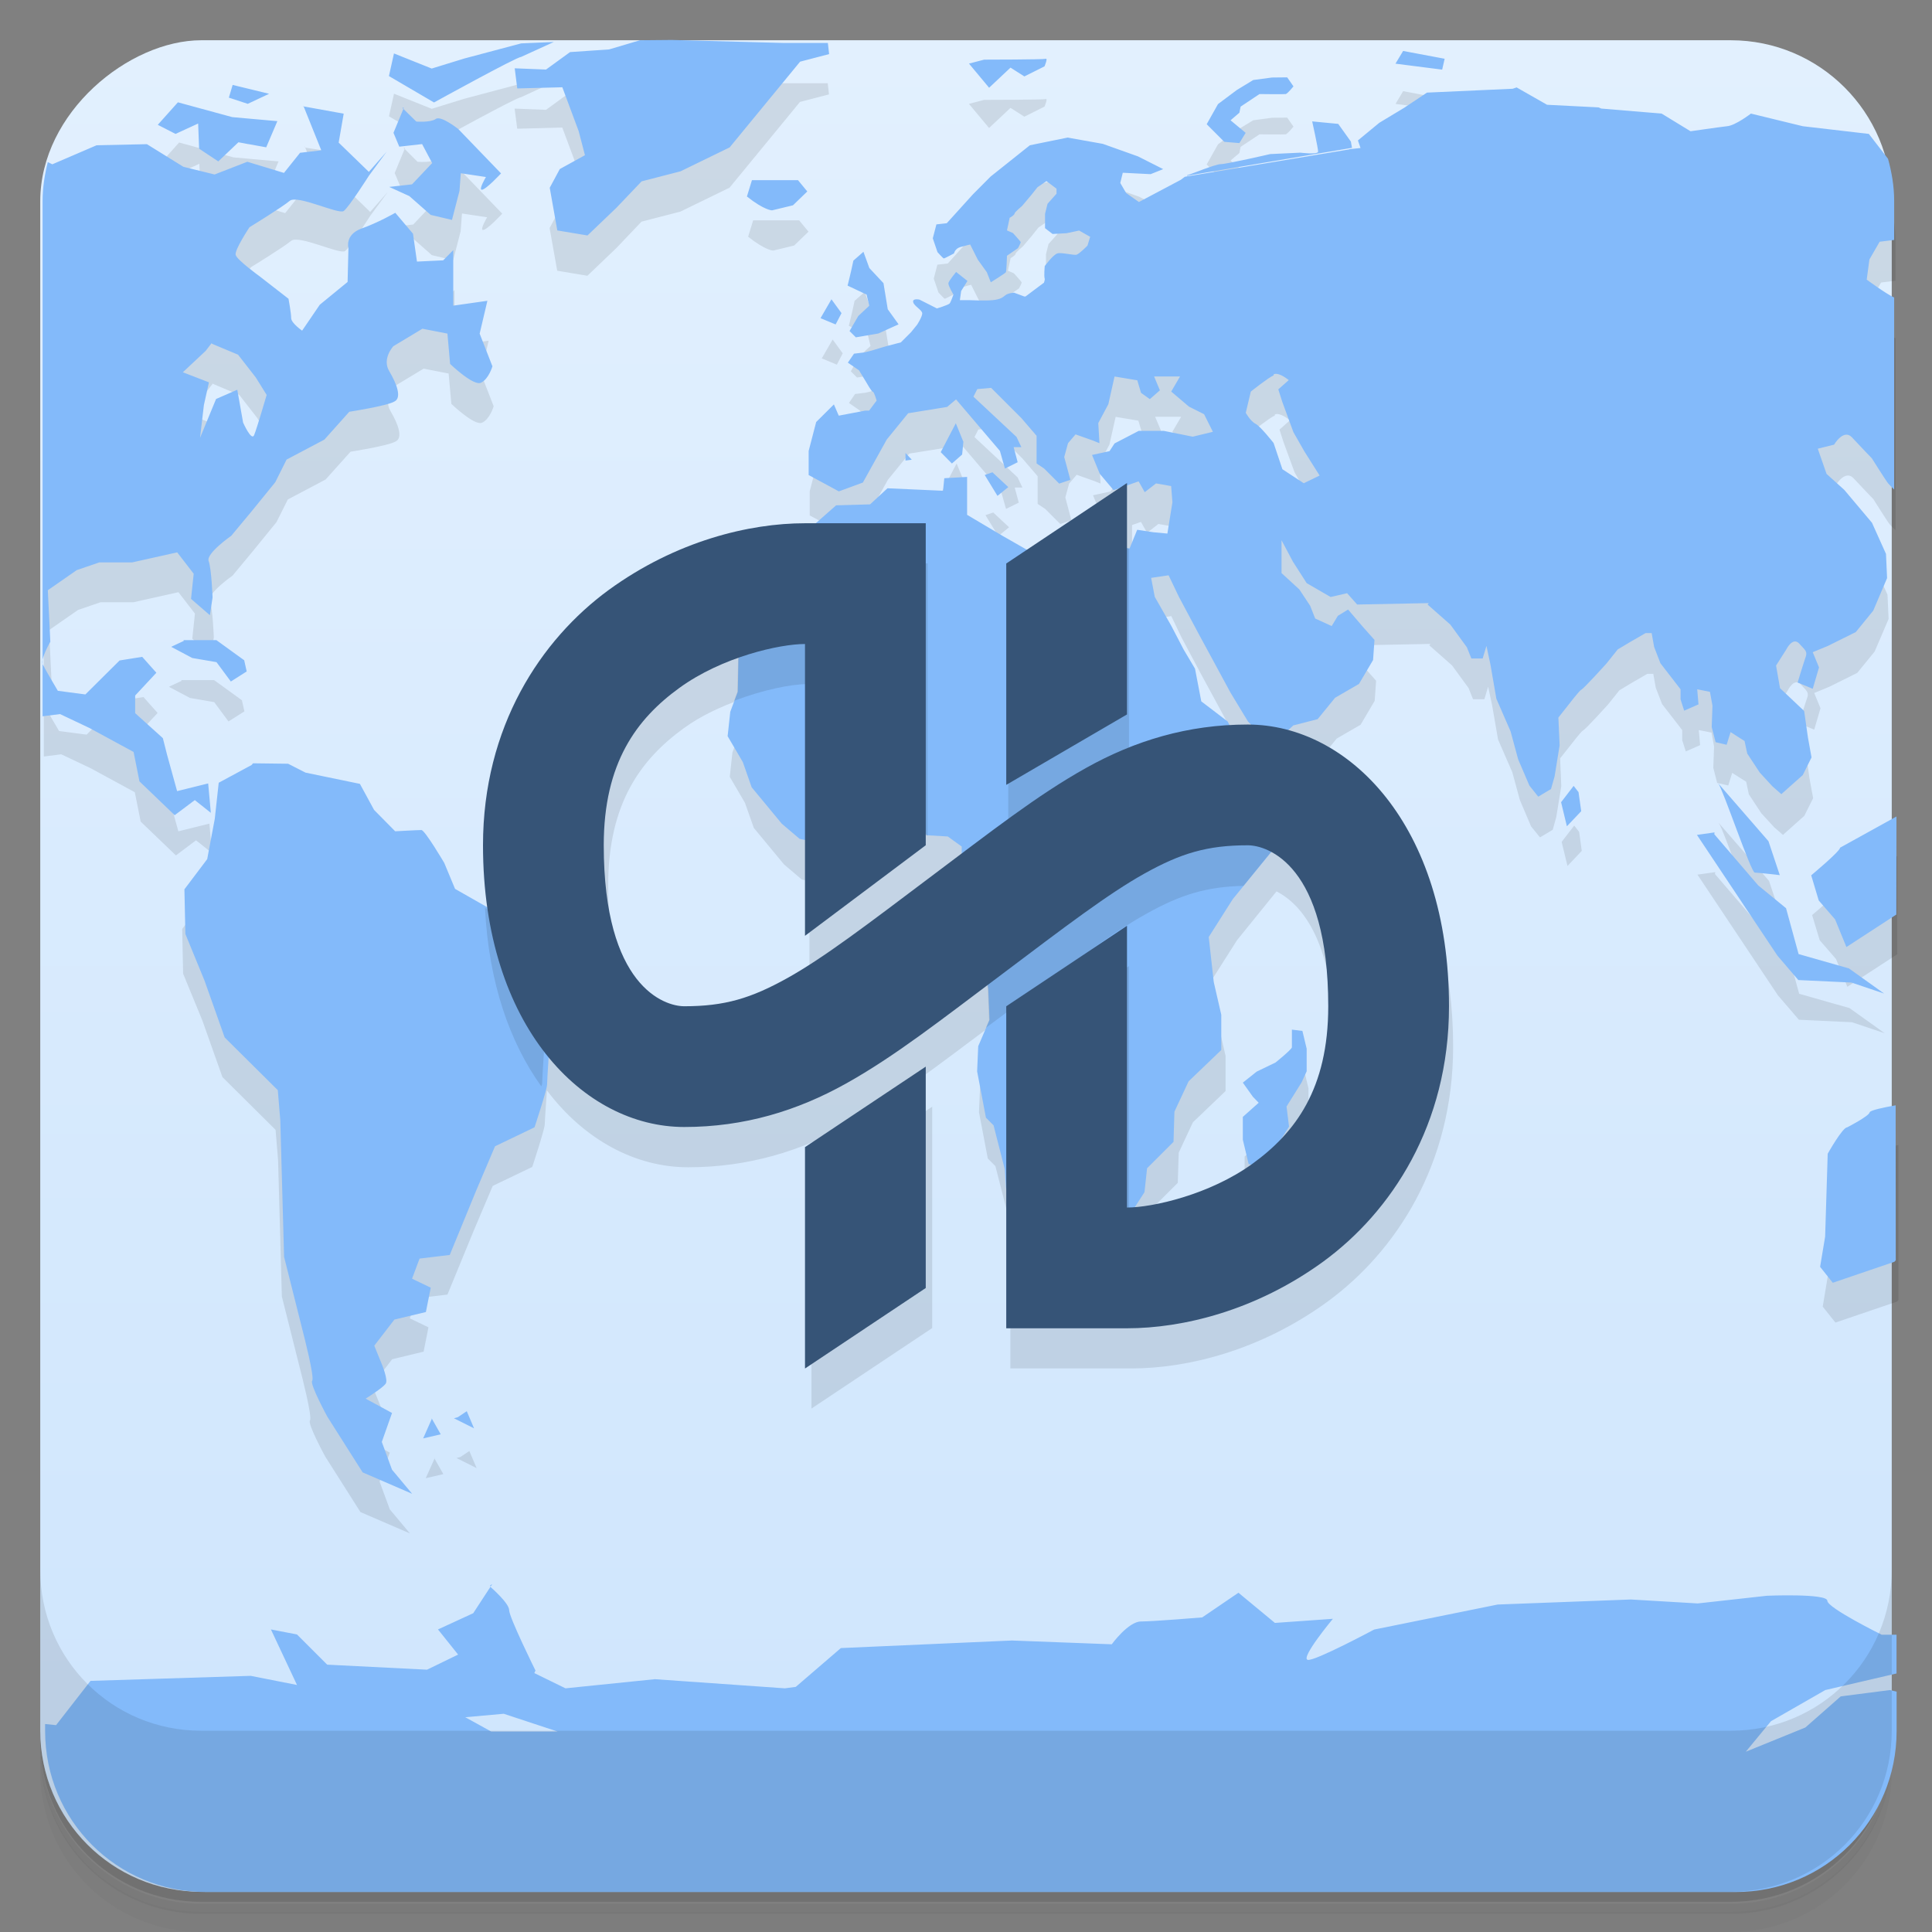 <svg width="48" height="48" version="1.1" viewBox="0 0 48 48" xmlns="http://www.w3.org/2000/svg">
 <rect x="0" y="0" width="48" height="48" fill="#808080" stroke="none"/>
 <defs>
  <linearGradient id="linearGradient4501" x1="-47" x2="-1" y1="2.88e-15" y2="6.12e-17" gradientUnits="userSpaceOnUse">
   <stop style="stop-color:#cee5fd" offset="0"/>
   <stop style="stop-color:#e2f0fe" offset="1"/>
  </linearGradient>
 </defs>
 <path d="m1 43v0.25c0 2.22 1.78 4 4 4h38c2.22 0 4-1.78 4-4v-0.25c0 2.22-1.78 4-4 4h-38c-2.22 0-4-1.78-4-4zm0 0.5v0.5c0 2.22 1.78 4 4 4h38c2.22 0 4-1.78 4-4v-0.5c0 2.22-1.78 4-4 4h-38c-2.22 0-4-1.78-4-4z" style="opacity:.02"/>
 <path d="m1 43.3v0.25c0 2.22 1.78 4 4 4h38c2.22 0 4-1.78 4-4v-0.25c0 2.22-1.78 4-4 4h-38c-2.22 0-4-1.78-4-4z" style="opacity:.05"/>
 <path d="m1 43v0.25c0 2.22 1.78 4 4 4h38c2.22 0 4-1.78 4-4v-0.25c0 2.22-1.78 4-4 4h-38c-2.22 0-4-1.78-4-4z" style="opacity:.1"/>
 <rect transform="rotate(-90)" x="-47" y="1" width="46" height="46" rx="4" style="fill:url(#linearGradient4501)"/>
 <path d="m15.9 2-0.768 0.229-0.971 0.066-0.596 0.434-0.779-0.031 0.064 0.5 1.12-0.029 0.406 1.09 0.154 0.598-0.625 0.344-0.25 0.465 0.189 1.06 0.75 0.125 0.719-0.688 0.625-0.656 0.967-0.25 1.22-0.594 1.75-2.13 0.721-0.188-0.031-0.277h-1.12l-2.75-0.074h-0.801zm-2.14 0.043-0.812 0.035-1.41 0.375-0.811 0.25-0.938-0.375-0.125 0.562 1.12 0.656s2.05-1.13 2.16-1.13l0.812-0.375zm21.1 0.223-0.189 0.316 1.16 0.148 0.062-0.27-1.03-0.195zm-8.88 0.195c-0.055 0.02-1.53 0.021-1.53 0.021l-0.377 0.098 0.5 0.6 0.533-0.5 0.344 0.219 0.5-0.25s0.09-0.21 0.031-0.188zm6 0.461-0.379 0.004-0.465 0.062-0.41 0.25-0.465 0.348-0.281 0.5 0.438 0.438 0.375 0.031 0.154-0.254-0.375-0.312 0.221-0.188 0.029-0.152 0.471-0.312s0.608 8e-3 0.652 0c0.046-0.012 0.191-0.191 0.191-0.191zm-26.2 0.188-0.094 0.316 0.469 0.154 0.531-0.25-0.906-0.221zm29.7 0.191-0.562 0.375-0.623 0.375-4.76 1.33 0.018-0.014-0.029 0.016-0.062 0.01-0.1 0.076-1.04 0.551-0.316-0.223-0.146-0.25 0.062-0.254 0.691 0.035 0.312-0.125-0.625-0.316-0.875-0.312-0.875-0.156-0.938 0.191-0.975 0.777-0.438 0.439-0.652 0.721-0.258 0.029-0.09 0.346 0.117 0.344s0.141 0.156 0.156 0.156c0.023 0 0.254-0.125 0.254-0.125s0.023-0.117 0.152-0.156c0.133-0.039 0.25-0.065 0.25-0.065l0.188 0.375 0.225 0.314c0.03 0.491 0.282 0 0.475 0 0.016-0.031 0.025-0.41 0.025-0.41l0.275-0.189s0.074-0.131 0.066-0.154c-0.012-0.023-0.191-0.221-0.191-0.221l-0.15-0.065 0.068-0.314s0.121-0.065 0.121-0.104c0-0.035 0.186-0.189 0.186-0.189l0.232-0.275 0.152-0.191 0.223-0.152 0.25 0.188v0.125l-0.223 0.25-0.062 0.25v0.355l0.188 0.145 0.348-0.019c0.536-0.114 2.09-0.413-0.232 0.502-0.102 0.031-0.311 0.314-0.311 0.314-0.279 1.1-2.44 1.2-1.92 0.371l-0.281-0.223s-0.191 0.23-0.191 0.281c-0.094 0.658 0.068 0.542-0.719 0.406 0 0-0.18-0.04-0.156 0.062 0.023 0.102 0.225 0.195 0.225 0.281-0.144 0.496-0.495 0.584-0.875 0.809 0 0-0.246 0.07-0.316 0.094-0.063 0.023-0.25 0.066-0.25 0.066l-0.254 0.031-0.152 0.223 0.277 0.191 0.188 0.309s0.125 0.223 0.156 0.223 0.094 0.219 0.094 0.219l-0.188 0.25h-0.098l-0.656 0.125-0.121-0.279-0.439 0.438-0.188 0.719v0.598l0.75 0.406 0.598-0.219 0.594-1.07 0.531-0.652 0.969-0.156 0.221-0.188 1.09 1.28 0.125 0.438 0.316-0.156-0.1-0.375h0.191l-0.121-0.254-1.07-1 0.096-0.188 0.344-0.031 0.75 0.75 0.379 0.441v0.688l0.188 0.125 0.375 0.375 0.275-0.094-0.15-0.566 0.094-0.344 0.188-0.219 0.439 0.156 0.154 0.062-0.029-0.5 0.25-0.469 0.154-0.688 0.564 0.094 0.094 0.312 0.219 0.156 0.25-0.219-0.145-0.344h0.645l-0.219 0.375 0.441 0.375 0.375 0.188 0.217 0.438-0.5 0.121-0.717-0.145h-0.625l-0.6 0.312-0.125 0.191-0.436 0.094 0.193 0.469 0.344 0.406 0.266-0.094-1.48 0.99-0.01-0.014-0.084 0.076-0.809 0.539-0.639-0.365-0.875-0.52v-0.941l-0.568 0.031-0.029 0.312-1.38-0.062-0.434 0.4-0.844 0.023-0.5 0.439h-0.215c-1.38 0-3.2 0.436-4.88 1.66-1.68 1.23-3.12 3.39-3.12 6.34 0 0.569 0.041 1.11 0.115 1.61l-0.955-0.545-0.268-0.646s-0.482-0.816-0.568-0.816c-0.09 0-0.65 0.031-0.65 0.031l-0.523-0.531-0.352-0.646-1.35-0.279-0.434-0.221h-0.875l-0.037 0.043-0.816 0.439-0.098 0.898-0.188 1-0.566 0.75 0.023 1.11 0.477 1.16 0.5 1.41 1.32 1.31 0.062 0.75 0.094 3.39 0.475 1.89s0.289 1.11 0.223 1.19 0.379 0.896 0.379 0.896l0.875 1.38 1.23 0.531-0.5-0.598-0.254-0.691 0.254-0.719-0.656-0.355s0.438-0.273 0.5-0.375c0.063-0.09-0.094-0.473-0.094-0.473l-0.191-0.469 0.5-0.648 0.781-0.188 0.121-0.605-0.465-0.223 0.186-0.5 0.75-0.09 0.658-1.6 0.467-1.1 0.982-0.471s0.311-0.939 0.311-1.06c0-0.076 0.027-0.448 0.053-0.842 0.945 1.25 2.22 1.91 3.51 1.91 1.49 0 2.81-0.403 4.02-1.08 1.09-0.607 2.16-1.43 3.47-2.41l0.012 0.068 0.031 0.773-0.281 0.656-0.027 0.625 0.219 1.15 0.189 0.189 0.279 1.09 0.031 0.473 0.062 0.084v3.38h3c1.38 0 3.2-0.436 4.88-1.66 1.68-1.23 3.12-3.39 3.12-6.34 0-3.91-1.89-6.31-4.03-6.87l0.098-0.092 0.605-0.156 0.434-0.531 0.594-0.344 0.35-0.594 0.035-0.5-0.281-0.316-0.375-0.438-0.023-0.406 0.25 0.281 1.78-0.035-0.029 0.035 0.566 0.5 0.41 0.562 0.111 0.277h0.281l0.094-0.312 0.1 0.469 0.146 0.844 0.354 0.812 0.188 0.691 0.279 0.656 0.221 0.273 0.316-0.189 0.088-0.314 0.125-0.771-0.029-0.689 0.25-0.316s0.273-0.355 0.316-0.375c0.051-0.012 0.625-0.648 0.625-0.648l0.281-0.352 0.312-0.188 0.383-0.221h0.148l0.062 0.346 0.156 0.404 0.5 0.646v0.25l0.09 0.281 0.355-0.156-0.033-0.375 0.318 0.064 0.062 0.346-0.019 0.529 0.096 0.375 0.275 0.064 0.098-0.314 0.348 0.221 0.066 0.312 0.312 0.473 0.316 0.344 0.219 0.191 0.531-0.473 0.219-0.439-0.092-0.5-0.092-0.654-0.6-0.566-0.1-0.562 0.256-0.398s0.152-0.316 0.316-0.152c0.145 0.168 0.227 0.188 0.152 0.375-0.063 0.184-0.188 0.598-0.188 0.598l0.375 0.156 0.156-0.531-0.156-0.379 0.377-0.156 0.693-0.344 0.432-0.531 0.346-0.809-0.027-0.602-0.348-0.773-0.688-0.816-0.441-0.398-0.219-0.625 0.406-0.102s0.23-0.394 0.438-0.188c0.203 0.219 0.5 0.527 0.5 0.527s0.355 0.566 0.406 0.625c0.016 0.021 0.087 0.091 0.146 0.148v-4.77c-0.186-0.082-0.68-0.443-0.68-0.443l0.066-0.5 0.254-0.441 0.359-0.045v-0.998c-0.003-0.355-0.062-0.694-0.15-1.02l-0.477-0.619c-3.79 0.091-7.17-1.21-11-1.03zm-5.93 2.06 3.72-1.29-0.648-0.062c0.217 0.976-1.61 1.06-2.27 1.06-0.133 0-0.766 0.262-0.816 0.27l-0.023 0.008 0.008 0.012 0.023-0.004zm-25.1-1.82-0.5 0.559 0.441 0.227 0.562-0.258 0.023 0.625 0.477 0.316 0.5-0.475 0.691 0.125 0.277-0.65-1.12-0.1-1.35-0.369zm3.12 0.094-0.019 0.004 0.023 0.004zm0.004 0.008 0.438 1.09-0.527 0.062-0.4 0.5-0.91-0.277-0.814 0.316-0.775-0.191-0.906-0.562-1.25 0.027-1.1 0.473-0.113-0.055c-0.077 0.311-0.129 0.633-0.129 0.969v12.8l0.434-0.055 0.727 0.344 1.1 0.598 0.146 0.73 0.875 0.84 0.5-0.375 0.398 0.316-0.066-0.73-0.771 0.191-0.25-0.906-0.104-0.41-0.688-0.621v-0.438l0.527-0.566-0.352-0.395-0.562 0.09-0.85 0.844-0.684-0.09s-0.316-0.531-0.375-0.656c-0.066-0.125 0.188-0.562 0.188-0.562l-0.062-1.29 0.719-0.5 0.559-0.191h0.816l1.12-0.25 0.41 0.531-0.066 0.625 0.469 0.406 0.066-0.441s-0.027-0.719-0.098-0.906c-0.066-0.188 0.562-0.625 0.562-0.625l0.5-0.602 0.594-0.73 0.281-0.562 0.939-0.496 0.619-0.691s0.938-0.145 1.12-0.254c0.188-0.09 0.063-0.434-0.125-0.75-0.191-0.313 0.1-0.625 0.1-0.625l0.721-0.434 0.621 0.121 0.068 0.754s0.584 0.563 0.768 0.465c0.191-0.09 0.283-0.406 0.283-0.406l-0.316-0.812 0.191-0.816-0.848 0.121v-1.38l-0.25 0.254-0.652 0.031-0.098-0.691-0.439-0.52s-0.434 0.25-0.848 0.395c-0.41 0.156-0.316 0.48-0.316 0.48l-0.021 0.844-0.691 0.566-0.439 0.645s-0.271-0.188-0.271-0.312-0.066-0.48-0.066-0.48l-0.719-0.559s-0.563-0.406-0.594-0.531 0.344-0.688 0.344-0.688 0.816-0.5 1-0.656c0.191-0.156 1.21 0.344 1.34 0.254 0.129-0.094 0.625-0.875 0.625-0.875l0.441-0.598-0.441 0.5-0.75-0.727 0.125-0.719-0.996-0.152zm2.49 0.031-0.039 0.004 0.027 0.027 0.012-0.031zm-0.012 0.031-0.246 0.594 0.145 0.344 0.566-0.065 0.25 0.471-0.5 0.529-0.566 0.065 0.5 0.229 0.529 0.467 0.529 0.125 0.186-0.721 0.033-0.439 0.625 0.094s-0.188 0.316-0.102 0.316c0.102 0 0.477-0.406 0.477-0.406l-1.06-1.1s-0.439-0.352-0.564-0.25c-0.133 0.09-0.48 0.062-0.48 0.062l-0.316-0.316zm8.66 1.77-0.125 0.406c0.438 0.348 0.625 0.344 0.625 0.344l0.518-0.125 0.357-0.344-0.232-0.281h-1.14zm2.77 1.78-0.25 0.219c-0.063 0.305-0.143 0.621-0.143 0.621l0.471 0.223 0.068 0.277-0.273 0.254-0.217 0.375 0.156 0.156 0.561-0.096c0.823 0.047 0.174-0.45 0.232-0.602l-0.107-0.648-0.35-0.375-0.148-0.404zm-0.795 1.18-0.27 0.469 0.375 0.156 0.145-0.281zm-15.4 1.09 0.012 0.016 0.646 0.27 0.441 0.566 0.27 0.434s-0.246 0.844-0.312 1c-0.066 0.156-0.273-0.312-0.273-0.312l-0.146-0.816-0.525 0.23-0.4 0.965 0.096-0.816 0.125-0.562-0.648-0.25 0.566-0.531 0.15-0.191zm26.5 0.77c0.124 0.032 0.262 0.148 0.262 0.148l-0.26 0.23 0.1 0.312 0.275 0.75 0.273 0.48c0.595 0.943-0.212 1.44-0.766-0.211 0 0-0.316-0.402-0.441-0.473-0.133-0.063-0.25-0.277-0.25-0.277l0.125-0.527s0.441-0.352 0.566-0.402l2e-3 -0.027c0.033-0.016 0.072-0.015 0.113-0.004zm-8.02 1.22-0.375 0.719 0.279 0.281 0.254-0.223 0.031-0.316-0.189-0.461zm-1.25 0.738v0.188l0.156-0.019zm2.16 0.48-0.193 0.066 0.318 0.52 0.268-0.219zm3.67 0.234 0.152 0.27 0.281-0.219 0.375 0.066 0.031 0.402-0.125 0.777-0.344-0.031-0.406-0.062-0.186 0.455v-1.58l0.221-0.078zm0.754 2.34 0.254 0.531 0.5 0.938 0.375 0.691 0.406 0.75 0.438 0.723 0.061 0.061c-2e-3 -3e-6 -0.004 0-0.006 0-0.176 0-0.342 0.024-0.514 0.035l-0.047-0.096-0.654-0.5-0.156-0.812-0.281-0.473-0.309-0.594-0.41-0.719-0.09-0.471 0.434-0.064zm-24.6 1.59 0.012 0.018-0.316 0.148 0.523 0.277 0.602 0.104 0.355 0.48 0.395-0.25-0.062-0.277-0.691-0.5h-0.816zm13.9 0.48-0.018 0.818-0.186 0.5-0.066 0.605 0.377 0.645 0.221 0.625 0.75 0.906 0.441 0.375 0.191 0.041v2.36l-0.441 1.05c-0.898 0.501-1.55 0.699-2.56 0.699-0.5 0-2-0.5-2-4 0-2.05 0.818-3.14 1.88-3.91 0.436-0.317 0.929-0.538 1.41-0.711zm24.3 3.07c0.113 0.129 0.816 2.22 0.91 2.22 0.086 0 0.621 0.062 0.621 0.062l-0.281-0.844-1.25-1.44zm-3.59 0.064-0.312 0.406 0.145 0.598 0.355-0.375-0.066-0.473zm8.02 0.762-1.39 0.773c0 0.09-0.719 0.688-0.719 0.688l0.188 0.625 0.406 0.469 0.281 0.688 1.24-0.807v-2.44zm-4.52 0.395-0.438 0.062 2 3 0.52 0.605 1.32 0.062 0.812 0.273-0.875-0.625-1.25-0.355-0.312-1.14-0.691-0.566-1.09-1.27 0.01-0.043zm-10.9 0.477c0.63 0.317 1.45 1.26 1.45 3.85 0 1.78-0.622 2.84-1.48 3.59l0.135-0.213 0.254-0.398-0.062-0.5 0.375-0.602 0.125-0.273v-0.562l-0.105-0.441-0.26-0.031v0.441c-0.023 0.066-0.408 0.375-0.408 0.375l-0.467 0.227-0.346 0.273 0.25 0.352 0.145 0.148-0.395 0.352v0.566l0.145 0.604 0.152 0.041c-0.989 0.694-2.24 0.998-2.9 1.04l0.223-0.346 0.062-0.594 0.658-0.656 0.023-0.75 0.352-0.754 0.812-0.777v-0.875l-0.188-0.812-0.125-1.12 0.598-0.941 0.979-1.21zm-8.55 5.35-3 2v5.5l3-2zm24 0.955c-0.308 0.055-0.629 0.123-0.645 0.174-0.02 0.098-0.562 0.375-0.562 0.375-0.113 0-0.48 0.654-0.48 0.654l-0.064 2.06-0.125 0.75 0.316 0.396 1.53-0.521 0.035-0.039v-3.85zm-35.5 7.6-0.221 0.148-0.098 0.027 0.5 0.25zm-0.873 0.176 0.008 0.012 0.004-0.012zm0.008 0.012-0.219 0.488 0.438-0.102z" style="opacity:.1"/>
 <path d="m15.9 1-0.768 0.228-0.969 0.066-0.597 0.434-0.778-0.031 0.063 0.5 1.12-0.029 0.406 1.09 0.156 0.598-0.625 0.344-0.25 0.465 0.188 1.06 0.75 0.125 0.719-0.688 0.625-0.656 0.968-0.25 1.22-0.594 1.75-2.13 0.721-0.188-0.031-0.277h-1.12l-2.75-0.074zm-2.14 0.043-0.812 0.035-1.41 0.375-0.812 0.25-0.938-0.375-0.125 0.562 1.12 0.656s2.05-1.13 2.16-1.13zm21.1 0.223-0.19 0.316 1.16 0.148 0.062-0.27zm-8.88 0.195c-0.055 0.02-1.53 0.021-1.53 0.021l-0.376 0.098 0.5 0.6 0.532-0.5 0.344 0.219 0.5-0.25s0.09-0.21 0.031-0.188zm6 0.461-0.379 0.004-0.465 0.062-0.41 0.25-0.465 0.348-0.281 0.5 0.437 0.438 0.375 0.031 0.156-0.254-0.375-0.312 0.219-0.188 0.031-0.152 0.469-0.312s0.609 8e-3 0.653 0c0.046-0.012 0.191-0.191 0.191-0.191zm-26.2 0.188-0.094 0.316 0.469 0.154 0.531-0.25zm31.9 0.062-0.098 0.033-2.13 0.096-0.562 0.375-0.622 0.375-0.531 0.438 0.065 0.188-0.282 0.031v0.004l-4.01 0.668 0.017-0.014-0.029 0.016-0.061 0.01-0.101 0.076-1.04 0.551-0.317-0.223-0.146-0.25 0.062-0.254 0.692 0.035 0.312-0.125-0.625-0.316-0.875-0.312-0.875-0.156-0.937 0.191-0.975 0.777-0.437 0.439-0.653 0.721-0.257 0.029-0.09 0.346 0.117 0.344s0.141 0.156 0.156 0.156c0.023 0 0.254-0.125 0.254-0.125s0.023-0.117 0.152-0.156c0.133-0.039 0.25-0.065 0.25-0.065l0.188 0.375 0.226 0.314 0.098 0.25s0.359-0.223 0.375-0.25c0.016-0.031 0.027-0.41 0.027-0.41l0.274-0.189s0.074-0.131 0.066-0.154c-0.012-0.023-0.191-0.221-0.191-0.221l-0.149-0.065 0.067-0.314s0.121-0.065 0.121-0.104c0-0.035 0.187-0.189 0.187-0.189l0.231-0.275 0.152-0.191 0.223-0.152 0.25 0.188v0.125l-0.223 0.25-0.062 0.25v0.356l0.187 0.144 0.348-0.019 0.312-0.066 0.274 0.156-0.067 0.219s-0.187 0.191-0.265 0.223c-0.059 0.027-0.396-0.064-0.485-0.029-0.102 0.031-0.312 0.314-0.312 0.314s-0.023 0.252 0 0.314c6e-3 0.017-7e-3 0.058-0.018 0.098l-0.084 0.062-0.375 0.281h-0.031l-0.254-0.094s-0.152 0.008-0.219 0.066c-0.063 0.051-0.12 0.1-0.312 0.119-0.191 0.02-0.565 0-0.596 0h-0.219l0.032-0.227 0.156-0.25-0.281-0.223s-0.192 0.23-0.192 0.281c-8e-3 0.055 0.125 0.281 0.125 0.281s-0.062 0.18-0.093 0.219-0.317 0.125-0.317 0.125l-0.433-0.219s-0.181-0.04-0.157 0.062c0.023 0.102 0.225 0.195 0.225 0.281 0 0.082-0.125 0.277-0.125 0.277l-0.152 0.188-0.254 0.254-0.344 0.09s-0.246 0.07-0.316 0.094c-0.063 0.023-0.25 0.066-0.25 0.066l-0.254 0.031-0.153 0.223 0.278 0.191 0.187 0.309s0.125 0.223 0.156 0.223 0.094 0.219 0.094 0.219l-0.187 0.25h-0.098l-0.656 0.125-0.121-0.279-0.44 0.437-0.187 0.719v0.598l0.75 0.406 0.597-0.219 0.594-1.07 0.531-0.652 0.969-0.157 0.221-0.187 1.09 1.28 0.125 0.438 0.316-0.157-0.1-0.375h0.192l-0.121-0.254-1.07-1 0.096-0.188 0.344-0.031 0.75 0.75 0.379 0.441v0.688l0.187 0.125 0.375 0.375 0.277-0.094-0.152-0.567 0.094-0.343 0.187-0.219 0.44 0.156 0.154 0.063-0.029-0.5 0.25-0.469 0.154-0.688 0.565 0.094 0.093 0.312 0.219 0.156 0.25-0.219-0.144-0.344h0.644l-0.219 0.375 0.442 0.375 0.375 0.188 0.218 0.437-0.5 0.121-0.718-0.144h-0.625l-0.6 0.312-0.125 0.192-0.434 0.094 0.192 0.468 0.344 0.407 0.621-0.219 0.152 0.269 0.281-0.218 0.375 0.066 0.032 0.402-0.125 0.778-0.344-0.032-0.406-0.062-0.19 0.465-1.38-0.25-0.25-0.317-0.312 0.282-0.344 0.468-0.875-0.5-0.875-0.519v-0.942l-0.567 0.032-0.031 0.312-1.38-0.062-0.433 0.4-0.844 0.024-0.567 0.5-0.343 0.976-0.875 0.69-0.625 0.843-0.032 1.62-0.187 0.5-0.066 0.606 0.378 0.644 0.219 0.625 0.75 0.907 0.442 0.375 0.433 0.093 0.096-0.375h1.56l0.407-0.187 0.5 0.062 0.156 0.317 0.529 0.031 0.346 0.25v0.521c-0.378 0.809-0.048 1.18 0.473 1.82l0.187 1.19 0.031 0.774-0.281 0.656-0.027 0.625 0.219 1.15 0.189 0.19 0.279 1.09 0.032 0.473 0.564 0.75 0.064 0.594 0.09 0.687 0.346-0.343 0.875-0.09h0.533l0.967-1.5 0.064-0.594 0.657-0.656 0.023-0.75 0.352-0.754 0.812-0.778v-0.875l-0.187-0.812-0.125-1.12 0.597-0.941 1.07-1.31c0.486-0.5 0.768-1.06 0.867-2.1h-0.598c-0.289 0.45-0.426 0.111-0.84 0.125l-0.343-0.562-0.282-0.567-0.656-0.5-0.156-0.812-0.281-0.473-0.309-0.593-0.41-0.719-0.09-0.471 0.434-0.064 0.254 0.531 0.5 0.937 0.375 0.692 0.406 0.75 0.437 0.722 0.594 0.598 0.531-0.5 0.606-0.156 0.433-0.531 0.594-0.344 0.35-0.594 0.035-0.5-0.281-0.316-0.375-0.438-0.254 0.156-0.153 0.254-0.41-0.187-0.125-0.317-0.269-0.406-0.442-0.406v-0.816l0.282 0.531 0.343 0.535 0.594 0.344 0.41-0.094 0.25 0.281 1.78-0.035-0.031 0.035 0.567 0.5 0.41 0.563 0.111 0.277h0.281l0.094-0.312 0.1 0.468 0.146 0.844 0.354 0.813 0.187 0.691 0.281 0.656 0.219 0.274 0.317-0.19 0.089-0.314 0.125-0.772-0.031-0.689 0.25-0.317s0.274-0.355 0.317-0.375c0.051-0.012 0.625-0.648 0.625-0.648l0.281-0.352 0.312-0.187 0.383-0.221h0.149l0.062 0.346 0.156 0.404 0.5 0.647v0.25l0.09 0.281 0.356-0.156-0.032-0.375 0.317 0.064 0.062 0.346-0.019 0.529 0.097 0.375 0.274 0.065 0.098-0.315 0.347 0.221 0.067 0.312 0.312 0.473 0.317 0.344 0.218 0.191 0.532-0.473 0.218-0.439-0.09-0.5-0.093-0.654-0.6-0.567-0.098-0.562 0.254-0.399s0.153-0.316 0.317-0.152c0.145 0.168 0.227 0.188 0.152 0.375-0.063 0.184-0.187 0.598-0.187 0.598l0.375 0.156 0.156-0.531-0.156-0.379 0.378-0.156 0.692-0.344 0.433-0.531 0.344-0.809-0.027-0.602-0.348-0.773-0.687-0.816-0.442-0.399-0.218-0.625 0.406-0.101s0.229-0.395 0.437-0.188c0.203 0.219 0.5 0.527 0.5 0.527s0.356 0.566 0.407 0.625c0.016 0.021 0.088 0.093 0.148 0.151v-4.77c-0.185-0.08-0.682-0.445-0.682-0.445l0.067-0.5 0.254-0.441 0.361-0.045v-0.975c0-0.364-0.062-0.71-0.152-1.04l-0.477-0.619-1.64-0.191-1.29-0.314s-0.386 0.298-0.593 0.314c-0.203 0.023-0.907 0.125-0.907 0.125l-0.718-0.439-1.5-0.125-0.067-0.029-1.28-0.065zm-8.16 2.19 4.07-0.689-0.028-0.156-0.314-0.439-0.647-0.062s0.147 0.664 0.147 0.75c0 0.082-0.44 0.027-0.44 0.027l-0.75 0.035s-1.08 0.25-1.23 0.25c-0.133 0-0.766 0.262-0.816 0.27l-0.024 0.008 8e-3 0.012zm-25.1-1.82-0.5 0.559 0.441 0.226 0.562-0.258 0.024 0.625 0.476 0.316 0.5-0.475 0.691 0.125 0.277-0.65-1.12-0.1zm3.12 0.094-0.019 0.004 0.023 0.004zm0.004 0.008 0.438 1.09-0.527 0.062-0.4 0.5-0.91-0.277-0.814 0.316-0.775-0.191-0.906-0.562-1.25 0.027-1.1 0.473-0.113-0.055c-0.077 0.311-0.129 0.633-0.129 0.969v12.8l0.434-0.055 0.727 0.344 1.1 0.597 0.146 0.731 0.875 0.84 0.5-0.375 0.398 0.316-0.066-0.73-0.772 0.191-0.25-0.906-0.104-0.41-0.688-0.621v-0.438l0.527-0.566-0.352-0.395-0.562 0.09-0.85 0.844-0.684-0.09s-0.316-0.531-0.375-0.656c-0.066-0.125 0.188-0.563 0.188-0.563l-0.062-1.28 0.719-0.5 0.559-0.191h0.816l1.12-0.25 0.41 0.531-0.066 0.625 0.469 0.406 0.066-0.441s-0.027-0.72-0.098-0.907c-0.066-0.188 0.562-0.625 0.562-0.625l0.5-0.601 0.594-0.731 0.281-0.562 0.939-0.496 0.619-0.692s0.938-0.145 1.12-0.254c0.188-0.09 0.063-0.434-0.125-0.75-0.191-0.313 0.1-0.625 0.1-0.625l0.722-0.434 0.621 0.121 0.067 0.754s0.585 0.563 0.769 0.465c0.191-0.09 0.282-0.406 0.282-0.406l-0.317-0.812 0.192-0.816-0.848 0.121v-1.38l-0.25 0.254-0.652 0.031-0.098-0.692-0.44-0.52s-0.434 0.25-0.848 0.394c-0.41 0.156-0.316 0.48-0.316 0.48l-0.021 0.844-0.691 0.566-0.439 0.644s-0.272-0.188-0.272-0.312-0.066-0.48-0.066-0.48l-0.719-0.559s-0.563-0.406-0.594-0.531 0.344-0.688 0.344-0.688 0.816-0.5 1-0.656c0.191-0.156 1.21 0.344 1.34 0.254 0.129-0.094 0.625-0.875 0.625-0.875l0.441-0.598-0.441 0.5-0.75-0.727 0.125-0.719zm2.49 0.031-0.039 0.004 0.027 0.027zm-0.012 0.031-0.246 0.594 0.144 0.344 0.567-0.064 0.25 0.471-0.5 0.529-0.567 0.064 0.5 0.228 0.531 0.467 0.528 0.125 0.187-0.721 0.032-0.439 0.625 0.094s-0.188 0.316-0.102 0.316c0.102 0 0.477-0.406 0.477-0.406l-1.06-1.1s-0.439-0.352-0.564-0.25c-0.133 0.09-0.481 0.062-0.481 0.062zm8.66 1.77-0.125 0.406c0.438 0.348 0.625 0.344 0.625 0.344l0.519-0.125 0.356-0.344-0.231-0.281zm2.77 1.78-0.25 0.219c-0.063 0.305-0.144 0.621-0.144 0.621l0.472 0.223 0.067 0.277-0.272 0.254-0.218 0.375 0.156 0.156 0.562-0.096 0.5-0.227-0.269-0.375-0.106-0.648-0.351-0.375zm-0.795 1.18-0.271 0.469 0.375 0.156 0.146-0.281zm-15.4 1.09 0.012 0.016 0.645 0.27 0.441 0.566 0.27 0.434s-0.246 0.844-0.312 1c-0.066 0.156-0.273-0.313-0.273-0.313l-0.145-0.816-0.527 0.23-0.398 0.965 0.096-0.816 0.125-0.563-0.648-0.25 0.566-0.531zm26.5 0.77c0.124 0.032 0.262 0.148 0.262 0.148l-0.26 0.23 0.1 0.312 0.275 0.75 0.274 0.481 0.378 0.598-0.394 0.191-0.531-0.348-0.219-0.652s-0.316-0.402-0.441-0.473c-0.133-0.063-0.25-0.277-0.25-0.277l0.125-0.527s0.441-0.352 0.566-0.402l2e-3 -0.027c0.033-0.016 0.072-0.015 0.113-0.004zm-8.01 1.22-0.375 0.718 0.278 0.282 0.254-0.223 0.031-0.316zm-1.25 0.738v0.188l0.156-0.02zm2.16 0.48-0.192 0.067 0.317 0.519 0.269-0.218zm-20.1 4.17 0.012 0.018-0.316 0.148 0.524 0.278 0.602 0.103 0.356 0.481 0.394-0.25-0.062-0.278-0.691-0.5zm1.73 3.06-0.037 0.043-0.816 0.44-0.098 0.898-0.188 1-0.566 0.75 0.024 1.11 0.476 1.16 0.5 1.41 1.32 1.31 0.062 0.75 0.094 3.39 0.475 1.89s0.289 1.11 0.223 1.19 0.379 0.896 0.379 0.896l0.875 1.38 1.23 0.532-0.5-0.598-0.254-0.691 0.254-0.719-0.656-0.356s0.438-0.273 0.5-0.375c0.063-0.09-0.094-0.472-0.094-0.472l-0.191-0.469 0.5-0.649 0.782-0.187 0.121-0.605-0.465-0.223 0.187-0.5 0.75-0.09 0.657-1.6 0.468-1.1 0.981-0.471s0.312-0.939 0.312-1.06c0-0.137 0.094-1.52 0.094-1.52l-1.02-2.57-1.36-0.774-0.269-0.646s-0.481-0.816-0.567-0.816c-0.09 0-0.652 0.031-0.652 0.031l-0.524-0.531-0.352-0.647-1.35-0.279-0.434-0.221zm36.4 0.496c0.113 0.129 0.816 2.22 0.91 2.22 0.086 0 0.621 0.062 0.621 0.062l-0.281-0.843zm-3.59 0.065-0.312 0.406 0.144 0.598 0.356-0.375-0.067-0.473zm8.02 0.761-1.4 0.774c0 0.09-0.718 0.687-0.718 0.687l0.187 0.625 0.406 0.469 0.282 0.688 1.24-0.807zm-4.52 0.395-0.437 0.062 2 3 0.519 0.606 1.32 0.062 0.812 0.274-0.875-0.625-1.25-0.356-0.312-1.14-0.692-0.567-1.09-1.27zm-10.5 4.9v0.442c-0.023 0.066-0.407 0.375-0.407 0.375l-0.468 0.226-0.344 0.274 0.25 0.351 0.144 0.149-0.394 0.351v0.567l0.144 0.603 0.356 0.096 0.394-0.625 0.254-0.399-0.062-0.5 0.375-0.601 0.125-0.274v-0.562l-0.106-0.441zm15 1.88c-0.308 0.055-0.629 0.123-0.645 0.174-0.02 0.098-0.562 0.375-0.562 0.375-0.113 0-0.481 0.654-0.481 0.654l-0.064 2.06-0.125 0.75 0.315 0.396 1.53-0.521 0.035-0.039zm-35.5 7.6-0.221 0.148-0.098 0.028 0.5 0.25zm-0.873 0.176 6e-3 0.011 5e-3 -0.011zm6e-3 0.011-0.217 0.489 0.437-0.102zm1.5 4.11-0.055 0.031s0.02 0.018 0.021 0.019zm-0.034 0.05-0.439 0.672-0.875 0.403 0.5 0.625-0.773 0.375-2.48-0.125-0.75-0.75-0.648-0.125 0.648 1.38-1.15-0.227-3.98 0.125-0.856 1.1-0.272-0.028v0.174c0 2.22 1.78 4 4 4h38c2.22 0 4-1.78 4-4v-0.979l-0.168-0.039-1.22 0.157-0.879 0.773-1.48 0.602 0.625-0.758 1.35-0.774 1.77-0.412v-0.963h-0.369s-1.35-0.667-1.35-0.843c0-0.188-1.5-0.125-1.5-0.125l-1.72 0.191-1.66-0.098-3.31 0.125-3.07 0.622s-1.48 0.792-1.65 0.753c-0.188-0.043 0.625-1.02 0.625-1.02l-1.44 0.102-0.906-0.75-0.9 0.613s-1.22 0.101-1.52 0.101c-0.316 0-0.728 0.567-0.728 0.567l-2.48-0.094-4.25 0.188-1.12 0.964-0.271 0.036-3.23-0.227-2.22 0.227-0.775-0.379 0.029-0.063s-0.654-1.32-0.654-1.5c0-0.172-0.44-0.556-0.479-0.59zm0.319 3.17 1.34 0.442h-1.65l-0.646-0.356z" style="fill:#83bafa"/>
 <path d="m1 39v4c0 2.22 1.78 4 4 4h38c2.22 0 4-1.78 4-4v-4c0 2.22-1.78 4-4 4h-38c-2.22 0-4-1.78-4-4z" style="opacity:.1"/>
 <path d="m27.3 13.5-2.25 1.5v5.5l3-1.75v-5.13l-0.004 0.01-0.742-0.135zm-7.25 0.502c-0.058 0-0.128 0.014-0.188 0.016l-0.008 0.021-0.875 0.689-0.625 0.844-0.033 1.62-0.082 0.219c0.725-0.275 1.42-0.414 1.81-0.414v3.89l0.242 0.053 0.096-0.375h1.56l0.408-0.188 0.5 0.062 0.156 0.316 0.037 0.002v-6.76h-3zm11 5c-1.49 0-2.81 0.403-4.02 1.08-1.06 0.589-2.11 1.39-3.36 2.33l0.273 0.506 0.412 0.469 0.188 1.19 0.031 0.773-0.08 0.186c0.158-0.119 0.284-0.211 0.451-0.336 1.54-1.16 2.64-2 3.54-2.5 0.85-0.474 1.49-0.671 2.41-0.691l0.785-0.967 0.395-0.406 0.156-0.531 0.25-0.469 0.033-0.338c-0.231-0.094-0.467-0.162-0.705-0.211l-0.137 0.139-0.564-0.156-0.041-0.066c-0.008-4.9e-5 -0.016-0.002-0.023-0.002zm-19 3.55c0.089 1.87 0.623 3.36 1.4 4.44 0.002-0.011 0.018-0.056 0.018-0.062 0-0.137 0.094-1.52 0.094-1.52l0.75-1.03 0.107-0.691-0.568-0.352-0.465-0.566-0.842 0.066-0.498-0.283zm16 1.45-3 2v3.62l0.502 0.666 0.062 0.594 0.092 0.688 0.346-0.344 0.875-0.09h0.533l0.59-0.916v-6.22z" style="opacity:.1"/>
 <path d="m28 12-3 2v5.5l3-1.75zm-8 1c-1.38 0-3.2 0.436-4.88 1.66-1.68 1.23-3.12 3.39-3.12 6.34 0 4.5 2.5 7 5 7 1.49 0 2.81-0.403 4.02-1.08 1.21-0.675 2.36-1.58 3.88-2.72 1.54-1.16 2.64-2 3.54-2.5s1.55-0.699 2.56-0.699c0.5 0 2 0.5 2 4 0 2.05-0.818 3.14-1.88 3.91s-2.49 1.09-3.12 1.09v-7l-3 2v8h3c1.38 0 3.2-0.436 4.88-1.66 1.68-1.23 3.12-3.39 3.12-6.34 0-4.5-2.5-7-5-7-1.49 0-2.81 0.403-4.02 1.08-1.21 0.675-2.36 1.58-3.88 2.72-1.54 1.16-2.64 2-3.54 2.5s-1.55 0.699-2.56 0.699c-0.5 0-2-0.5-2-4 0-2.05 0.818-3.14 1.88-3.91s2.49-1.09 3.12-1.09v7.25l3-2.25v-8zm3 13.5-3 2v5.5l3-2z" style="fill:#365477"/>
</svg>
